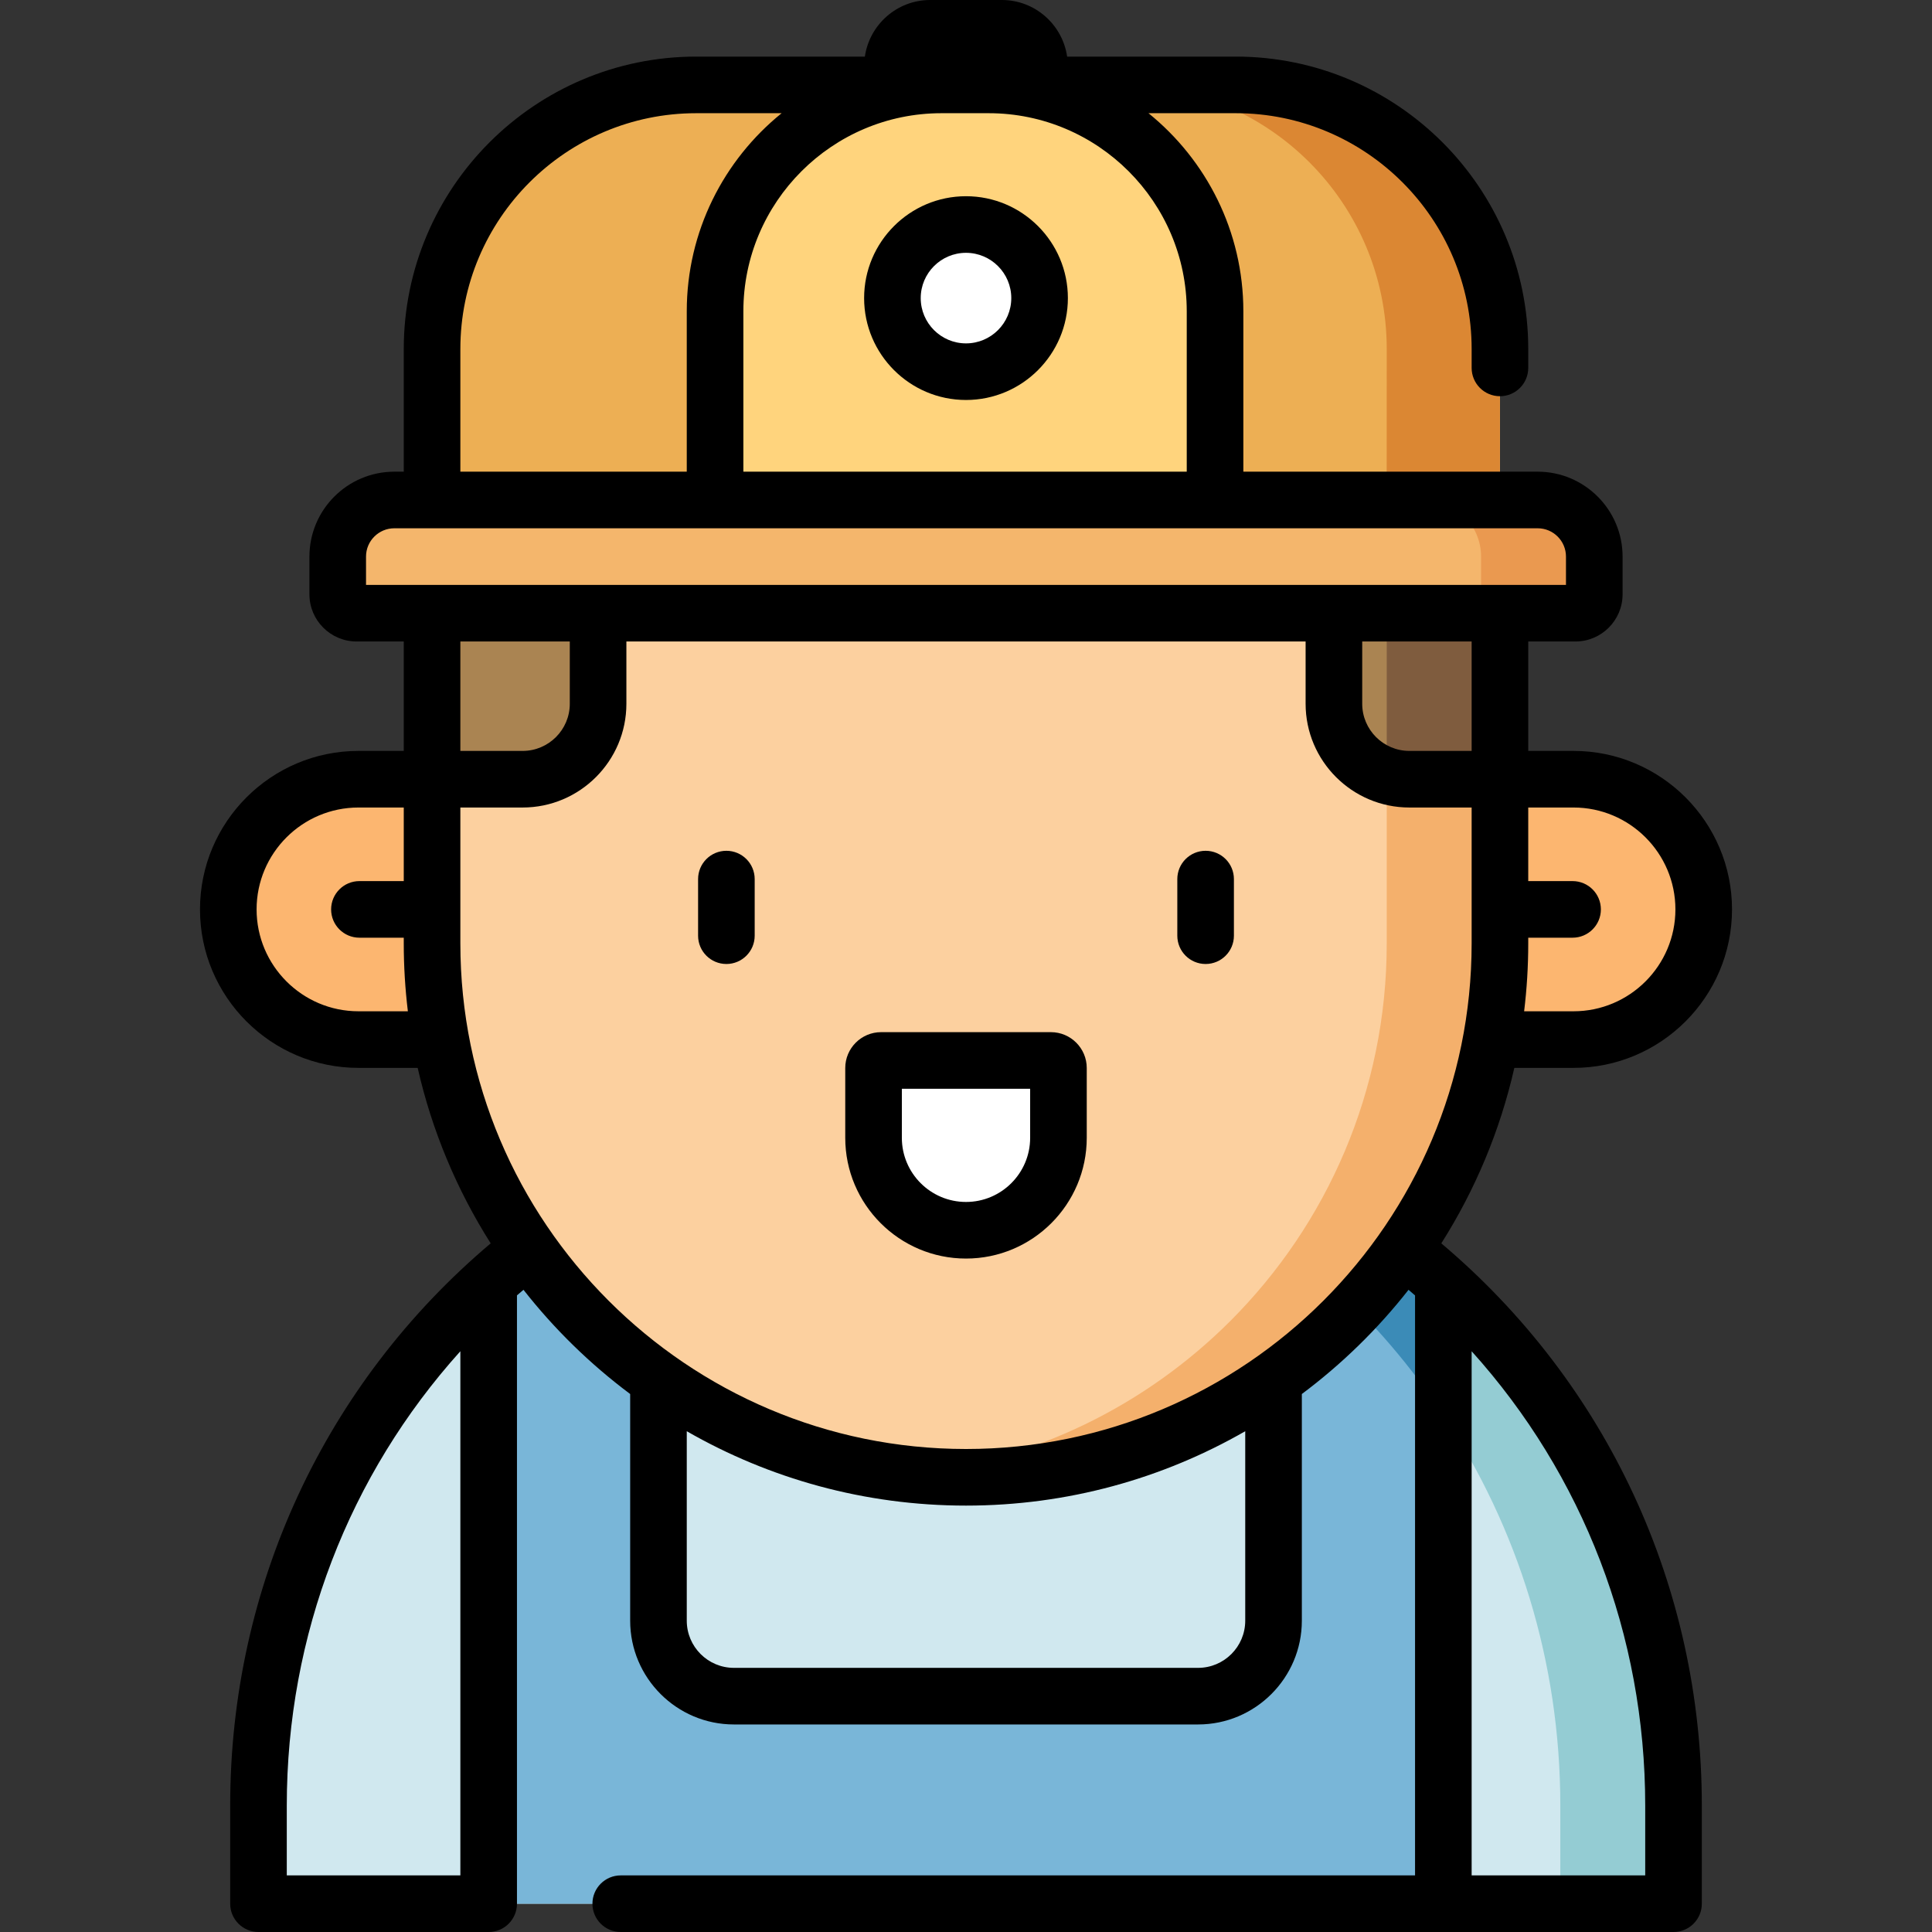 <svg height="512pt" viewBox="-53 0 512 512" width="512pt" xmlns="http://www.w3.org/2000/svg"><rect x="-53" y="0" width="512" height="512" fill="#333333" stroke="none"/><path d="m212.5 7.5h-19c-5.523 0-10 4.477-10 10v15h39v-15c0-5.523-4.477-10-10-10zm0 0" fill="#ccc"/><path d="m390.5 478.5v26h-375v-26c0-55.039 23.512-104.34 61-138.559 3.25-2.973 6.609-5.82 10.07-8.562l34.93-.027 163-.141 34.672-.031c3.547 2.801 7 5.719 10.328 8.77 37.488 34.211 61 83.512 61 138.551zm0 0" fill="#d0e8ef"/><path d="m329.5 339.949v164.551h-253v-164.559c3.25-2.973 6.609-5.82 10.07-8.562l34.93-.027v98.148c0 11.051 8.949 20 20 20h123c11.051 0 20-8.949 20-20v-98.289l34.672-.031c3.547 2.801 7 5.719 10.328 8.77zm0 0" fill="#79b6d8"/><path d="m42 206.5c-19.055 0-34.5 15.445-34.5 34.5s15.445 34.5 34.5 34.5h322c19.055 0 34.5-15.445 34.5-34.5s-15.445-34.5-34.5-34.5zm0 0" fill="#fcb670"/><path d="m329.5 339.949v35.062c-8.531-12.902-18.621-24.672-30-35.062-3.32-3.039-6.762-5.949-10.301-8.738l29.973-.031c3.547 2.801 7 5.719 10.328 8.77zm0 0" fill="#3b8bb7"/><path d="m61.5 152.5v97.5c0 78.148 63.352 141.5 141.5 141.5s141.5-63.352 141.5-141.5v-97.5zm0 0" fill="#fcd09f"/><path d="m61.5 152.5v54h24c11.047 0 20-8.953 20-20v-34zm0 0" fill="#aa8452"/><path d="m203 326.031c-13.531 0-24.5-10.969-24.5-24.5v-15.5c0-2.758 2.238-5 5-5h39c2.762 0 5 2.242 5 5v15.5c0 13.531-10.969 24.5-24.5 24.5zm0 0" fill="#fff"/><path d="m131.5 22.5h143c38.66 0 70 31.34 70 70v50h-283v-50c0-38.66 31.34-70 70-70zm0 0" fill="#ffd47d"/><path d="m227 79c0 13.254-10.746 24-24 24s-24-10.746-24-24 10.746-24 24-24 24 10.746 24 24zm0 0" fill="#fff"/><path d="m344.5 206.5h-24c-11.047 0-20-8.953-20-20v-34h44zm0 0" fill="#aa8452"/><path d="m344.5 152.508v54h-24c-2.09 0-4.102-.32-6-.918v-53.082zm0 0" fill="#7f5c3e"/><path d="m196.5 22.5c-33.141 0-60 26.859-60 60v60h-75v-50c0-38.66 31.34-70 70-70zm0 0" fill="#edaf54"/><path d="m344.5 92.5-.02 50h-75.5l.02-60c0-33-27-60-60-60h65.5c38.66 0 70 31.34 70 70zm0 0" fill="#edaf54"/><path d="m344.5 92.5-.02 50h-30l.02-50c0-38.66-31.34-70-70-70h30c38.66 0 70 31.34 70 70zm0 0" fill="#db8733"/><path d="m364.5 162.5h-323c-2.762 0-5-2.238-5-5v-10c0-8.285 6.715-15 15-15h303c8.285 0 15 6.715 15 15v10c0 2.762-2.238 5-5 5zm0 0" fill="#f4b66c"/><path d="m344.5 206.508v43.5c0 39.082-15.84 74.449-41.441 100.059-25.609 25.602-60.98 41.441-100.059 41.441-5.07 0-10.07-.27-15-.789 33.09-3.48 62.77-18.371 85.059-40.652 25.602-25.609 41.441-60.977 41.441-100.059v-44.418c1.898.598 3.91.918 6 .918zm0 0" fill="#f4b06c"/><path d="m369.5 147.5v10c0 2.762-2.238 5-5 5h-30c2.762 0 5-2.238 5-5v-10c0-8.281-6.719-15-15-15h30c8.281 0 15 6.719 15 15zm0 0" fill="#ea9950"/><path d="m390.5 478.5v26h-30v-26c0-38.328-11.398-73.879-31-103.488v-35.062c37.488 34.211 61 83.512 61 138.551zm0 0" fill="#94ccd3"/><path d="m328.961 329.504c8.926-14.09 15.551-29.766 19.352-46.504h15.688c23.16 0 42-18.84 42-42s-18.84-42-42-42h-12v-29h12.5c6.895 0 12.5-5.605 12.5-12.5v-10c0-12.406-10.094-22.5-22.5-22.5h-78v-42.5c0-21.188-9.82-40.117-25.141-52.5h23.141c34.465 0 62.5 28.039 62.5 62.5v5c0 4.141 3.355 7.5 7.5 7.5s7.5-3.359 7.5-7.5v-5c0-42.734-34.766-77.5-77.5-77.5h-44.699c-1.223-8.465-8.504-15-17.301-15h-19c-8.797 0-16.082 6.535-17.301 15h-44.699c-42.734 0-77.5 34.766-77.5 77.5v32.5h-2.5c-12.406 0-22.5 10.094-22.5 22.5v10c0 6.895 5.605 12.5 12.5 12.5h12.5v29h-12c-23.16 0-42 18.84-42 42s18.84 42 42 42h15.688c3.801 16.738 10.426 32.414 19.348 46.5-43.949 37.113-69.035 91.055-69.035 149v26c0 4.141 3.359 7.5 7.5 7.5h61c4.141 0 7.5-3.359 7.5-7.5v-161.215c.566-.496 1.148-.98 1.727-1.473 8.16 10.402 17.676 19.695 28.273 27.617v60.07c0 15.164 12.336 27.5 27.5 27.5h123c15.164 0 27.5-12.336 27.5-27.5v-60.07c10.598-7.922 20.113-17.215 28.273-27.617.578.496 1.156.984 1.727 1.484v153.703h-210.5c-4.141 0-7.5 3.359-7.5 7.5s3.359 7.5 7.5 7.5h279c4.145 0 7.5-3.359 7.5-7.5v-26c0-57.965-25.082-111.887-69.039-148.996zm-259.961 167.496h-46v-18.5c0-45.141 16.48-87.645 46-120.406zm322-256c0 14.887-12.113 27-27 27h-13.09c.715-5.902 1.09-11.906 1.09-18v-1.5h11.75c4.145 0 7.5-3.359 7.5-7.5s-3.355-7.5-7.5-7.5h-11.75v-19.5h12c14.887 0 27 12.113 27 27zm-54-42h-16.5c-6.895 0-12.5-5.605-12.5-12.5v-16.5h29zm-75.5-116.5v42.5h-117.5v-42.5c0-28.949 23.551-52.5 52.5-52.5h12.5c28.949 0 52.5 23.551 52.5 52.5zm-192.5 10c0-34.461 28.039-62.5 62.5-62.5h22.641c-15.32 12.383-25.141 31.312-25.141 52.5v42.5h-60zm-25 55c0-4.137 3.363-7.5 7.5-7.5h303c4.137 0 7.5 3.363 7.5 7.5v7.5h-318zm54 22.5v16.5c0 6.895-5.605 12.5-12.5 12.5h-16.5v-29zm-56 98c-14.887 0-27-12.113-27-27s12.113-27 27-27h12v19.5h-11.75c-4.141 0-7.5 3.359-7.5 7.5s3.359 7.5 7.5 7.5h11.75v1.5c0 6.094.375 12.098 1.09 18zm235 161.5c0 6.895-5.605 12.5-12.5 12.5h-123c-6.895 0-12.5-5.605-12.5-12.5v-50.211c21.816 12.535 47.086 19.711 74 19.711s52.184-7.176 74-19.711zm-74-45.5c-73.887 0-134-60.113-134-134v-36h16.5c15.164 0 27.5-12.336 27.5-27.5v-16.5h180v16.5c0 15.164 12.336 27.5 27.5 27.5h16.5v36c0 73.887-60.113 134-134 134zm180 113h-46v-138.906c29.523 32.754 46 75.254 46 120.406zm0 0"/><path d="m139.5 225.469c-4.141 0-7.5 3.355-7.5 7.5v15c0 4.141 3.359 7.5 7.5 7.5s7.5-3.359 7.5-7.5v-15c0-4.145-3.359-7.5-7.5-7.5zm0 0"/><path d="m266.5 225.469c-4.145 0-7.5 3.355-7.5 7.5v15c0 4.141 3.355 7.5 7.5 7.5s7.5-3.359 7.5-7.5v-15c0-4.145-3.355-7.5-7.5-7.5zm0 0"/><path d="m225.5 273.531h-45c-5.238 0-9.5 4.266-9.5 9.5v18.5c0 17.648 14.355 32 32 32s32-14.352 32-32v-18.5c0-5.238-4.262-9.5-9.5-9.5zm-5.5 28c0 9.375-7.625 17-17 17s-17-7.625-17-17v-13h34zm0 0"/><path d="m203 52c-14.887 0-27 12.113-27 27s12.113 27 27 27 27-12.113 27-27-12.113-27-27-27zm0 39c-6.617 0-12-5.383-12-12s5.383-12 12-12 12 5.383 12 12-5.383 12-12 12zm0 0"/></svg>